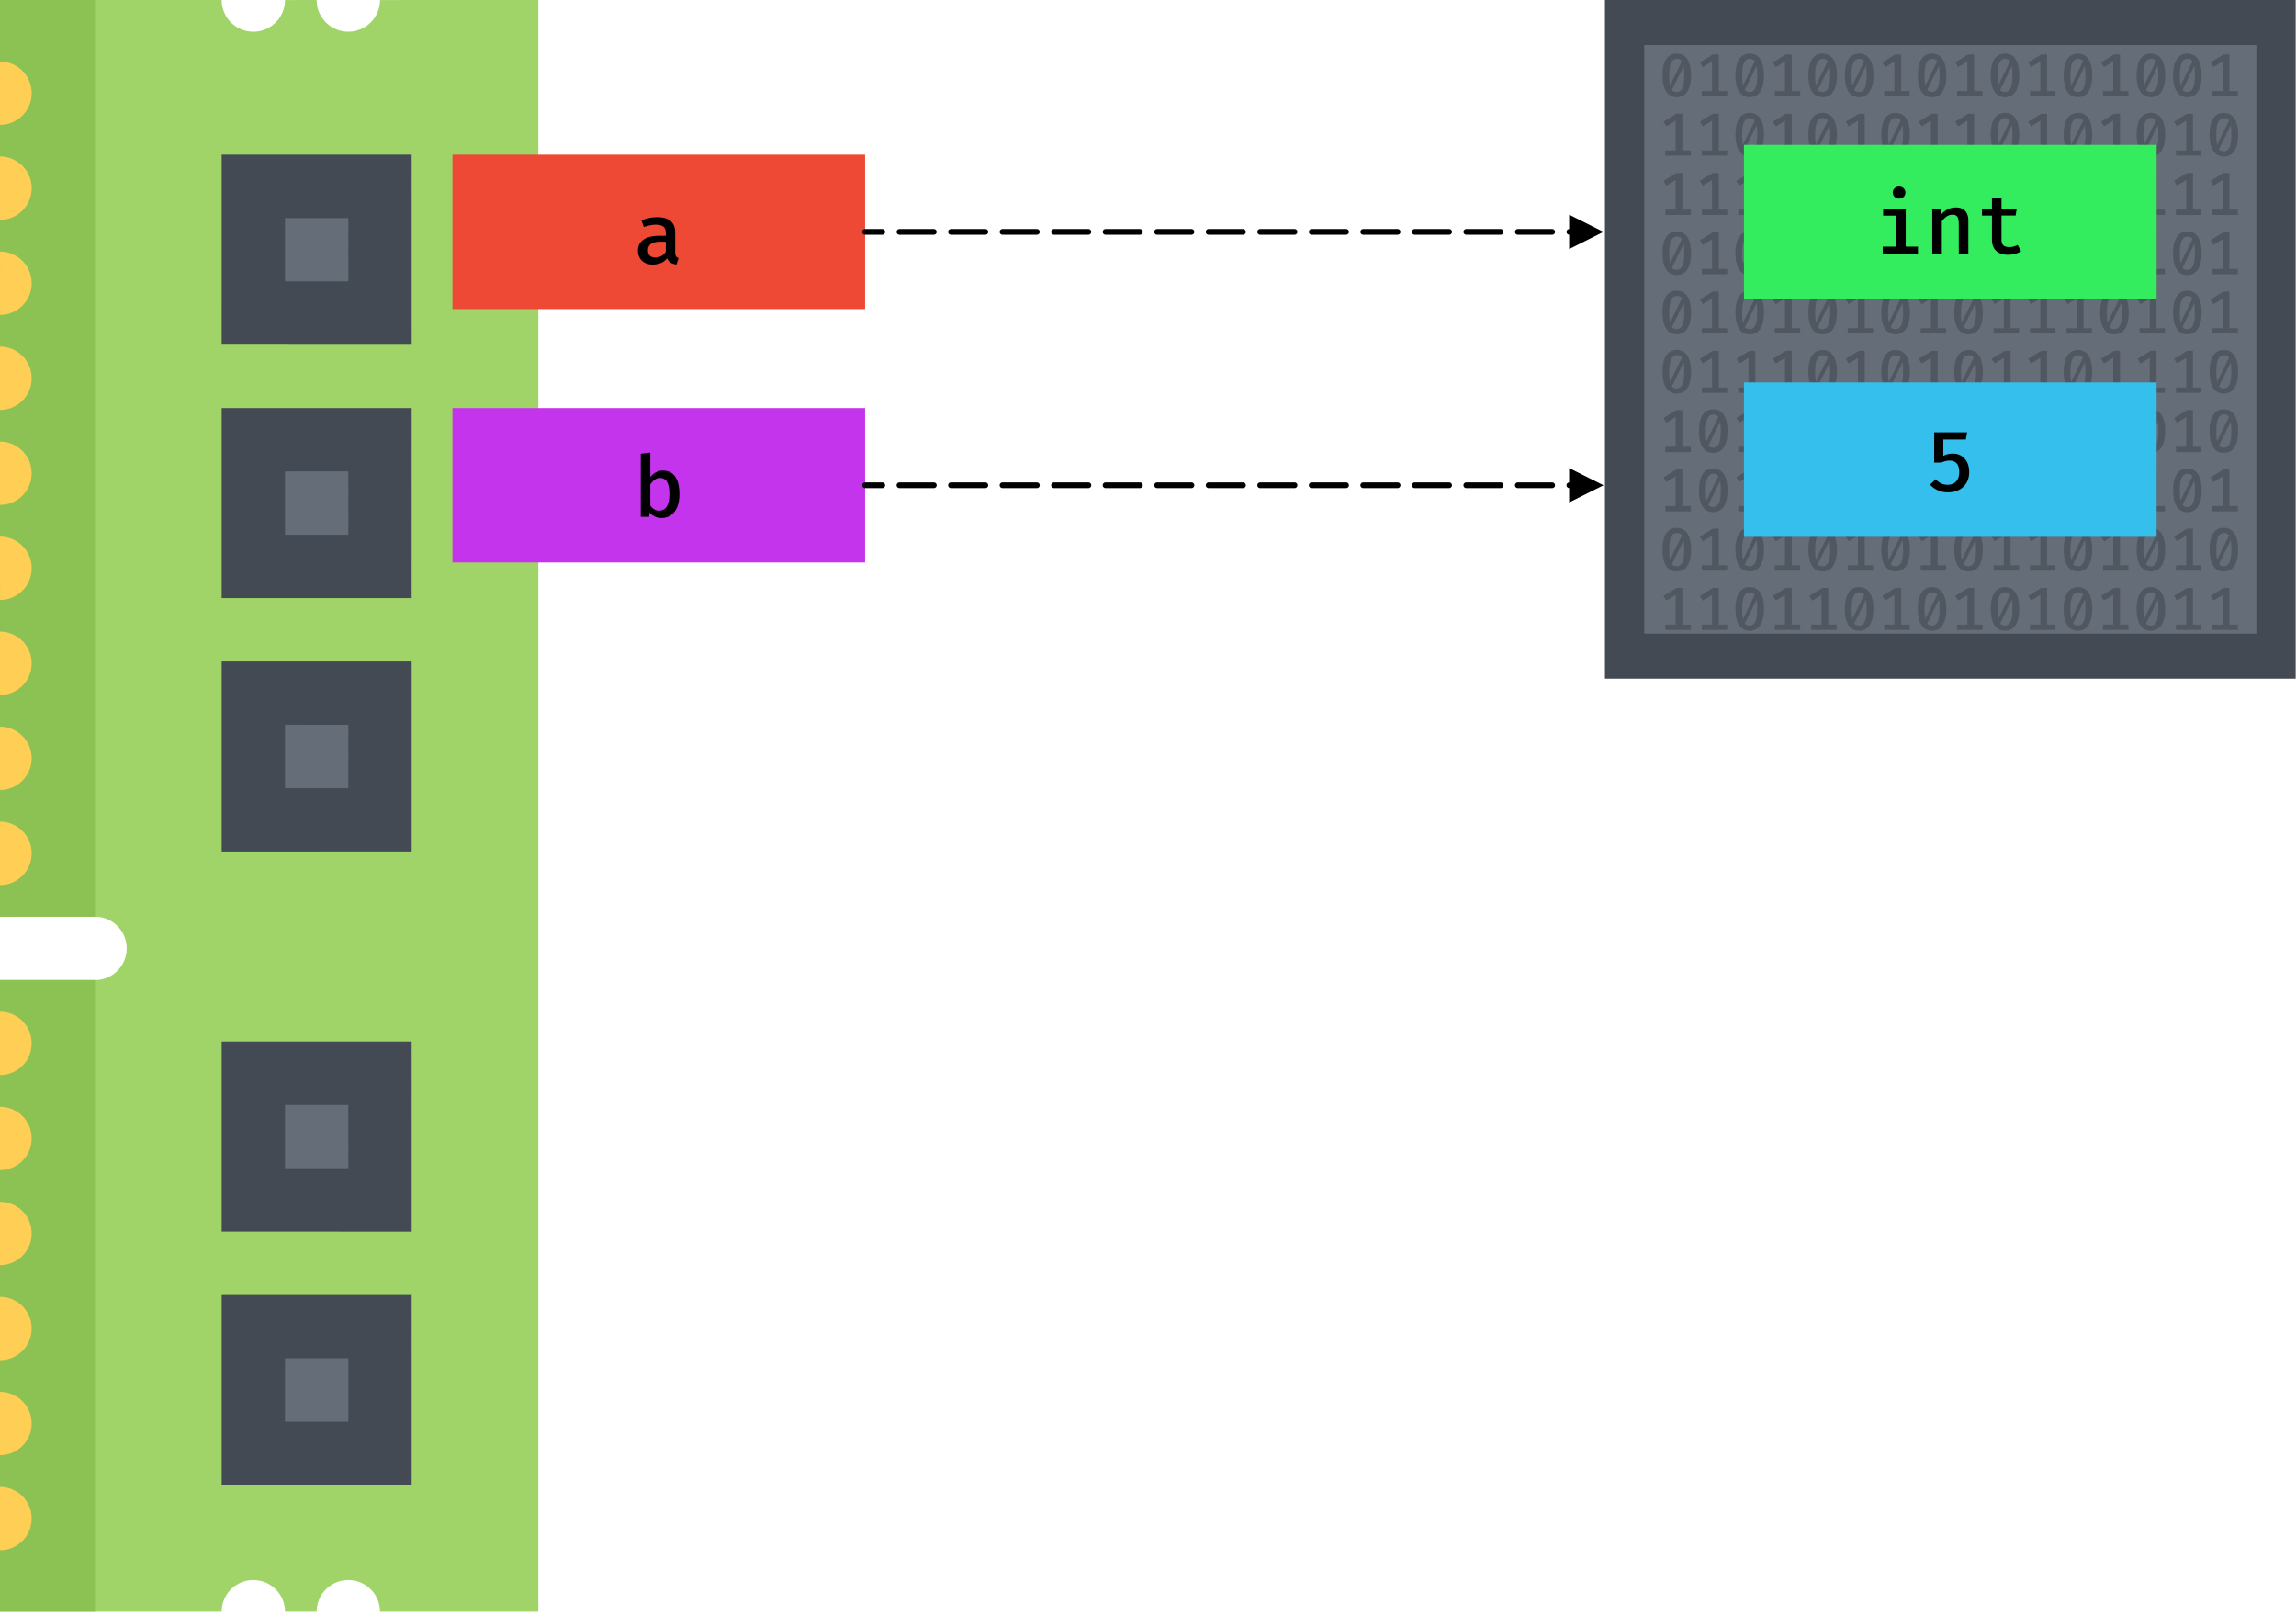 <svg xmlns="http://www.w3.org/2000/svg" xmlns:xlink="http://www.w3.org/1999/xlink" width="401" height="282" fill-rule="evenodd" stroke-linecap="round" stroke-linejoin="round" stroke-miterlimit="1.5" xmlns:v="https://vecta.io/nano"><style><![CDATA[.B{fill-opacity:.2}.C{fill-rule:nonzero}.D{fill:#656d78}.E{fill:#434a54}.F{stroke-dasharray:3,3,3,0,0,0}]]></style><g class="C"><path d="M.002 171.12h16.59c3.053.006 5.534-2.475 5.534-5.534 0-3.047-2.481-5.528-5.528-5.528l-16.595.006L-.001.003h38.713a5.54 5.54 0 0 0 5.534 5.534A5.54 5.54 0 0 0 49.776.006l5.525-.003c.003 3.056 2.478 5.531 5.537 5.531 3.05-.003 5.525-2.478 5.528-5.528L94.017 0v281.404l-27.651.006a5.53 5.53 0 0 0-5.534-5.534c-3.047 0-5.522 2.475-5.528 5.528l-5.528.006a5.53 5.53 0 1 0-11.062-.006H.002V171.12z" fill="#a0d468"/><path d="M16.591 171.12v110.284H.002V171.12h16.59zm.006-11.062l-16.595.006L-.001.003h16.59l.009 160.055z" fill="#8cc153"/><g fill="#ffce54"><path d="M5.533 16.272a5.54 5.54 0 0 1-5.531 5.531l-.003-11.065a5.54 5.54 0 0 1 5.534 5.534zm0 16.589a5.54 5.54 0 0 1-5.531 5.531l-.003-11.065a5.54 5.54 0 0 1 5.534 5.534zm0 16.59c0 3.059-2.475 5.534-5.531 5.531l.003-11.059a5.53 5.53 0 0 1 5.528 5.528zM5.53 66.043c.003 3.056-2.475 5.534-5.531 5.531l.003-11.059a5.53 5.53 0 0 1 5.528 5.528zm0 16.59c.003 3.056-2.475 5.534-5.531 5.531l.003-11.059a5.53 5.53 0 0 1 5.528 5.528zm.006 16.595a5.54 5.54 0 0 1-5.531 5.531L.002 93.694a5.54 5.54 0 0 1 5.534 5.534zm0 16.59c-.006 3.053-2.486 5.534-5.534 5.534v-11.068a5.55 5.55 0 0 1 5.534 5.534zm0 16.589c-.006 3.053-2.486 5.534-5.534 5.534v-11.068a5.55 5.55 0 0 1 5.534 5.534zm0 16.59c-.012 3.059-2.481 5.54-5.534 5.534v-11.068a5.55 5.55 0 0 1 5.534 5.534z"/><use xlink:href="#B"/><use xlink:href="#B" y="16.589"/><path d="M5.53 215.372c0 3.047-2.475 5.522-5.528 5.528l-.006-11.062c3.065-.005 5.539 2.469 5.534 5.534zm0 16.59c0 3.047-2.475 5.522-5.528 5.528l-.006-11.062a5.53 5.53 0 0 1 5.534 5.534zm0 16.589c0 3.047-2.475 5.522-5.528 5.528l-.006-11.062a5.53 5.53 0 0 1 5.534 5.534z"/><use xlink:href="#B" y="82.959"/></g></g><g class="D"><path d="M66.366 231.628H44.244v22.123h22.123z"/><path d="M44.243 209.506h22.123l-.005-22.118H44.248l-.005 22.117zm.002-66.361h22.123l-.003-22.12-22.12-.003v22.123z" class="C"/><path d="M66.367 76.778H44.245V98.9h22.123z"/></g><g class="C"><path d="M71.9 259.286l-33.185-.006v-33.179h33.179l.006 33.185zm-22.129-11.062h11.068v-11.068l-11.062.006-.006 11.062zm22.128-33.184l-33.185-.006v-33.179h33.179l.006 33.185zM49.77 203.978h11.068l-.006-11.062H49.776l-.006 11.062zm22.126-55.305l-33.182.003.003-33.182h33.179v33.179zm-22.12-11.059l11.059-.003.003-11.059-11.065-.003.003 11.065zm22.121-66.366l-.003 33.182H38.715V71.251l33.182-.003zM60.838 93.374l-.003-11.065-11.059.003-.003 11.059 11.065.003z" class="E"/><path d="M44.243 54.655h22.123l-.003-22.12-22.115.003-.006 22.117z" class="D"/><path d="M71.894 27.004l.006 33.185-33.188-.003.003-33.182h33.179zm-22.12 22.12l11.065.003-.006-11.062H49.776l-.003 11.059z" class="E"/></g><path d="M280.307 0h120.632v118.497H280.307z" class="E"/><path d="M287.172 7.865h106.9v102.766h-106.9z" class="D"/><g class="C B"><use xlink:href="#C"/><use xlink:href="#D"/><use xlink:href="#C" x="12.739"/><use xlink:href="#D" x="12.738"/><use xlink:href="#C" x="25.478"/><use xlink:href="#C" x="31.847"/><use xlink:href="#D" x="31.846"/><use xlink:href="#C" x="44.586"/><use xlink:href="#D" x="44.585"/><use xlink:href="#C" x="57.324"/><use xlink:href="#D" x="57.323"/><use xlink:href="#C" x="70.063"/><use xlink:href="#D" x="70.062"/><use xlink:href="#C" x="82.805"/><use xlink:href="#C" x="89.174"/><use xlink:href="#D" x="89.174"/><use xlink:href="#D" x="-6.37" y="10.351"/><use xlink:href="#D" y="10.351"/><use xlink:href="#C" x="12.739" y="10.351"/><use xlink:href="#D" x="12.738" y="10.351"/><use xlink:href="#C" x="25.478" y="10.351"/><use xlink:href="#D" x="25.477" y="10.351"/><use xlink:href="#C" x="38.216" y="10.351"/><use xlink:href="#D" x="38.215" y="10.351"/><use xlink:href="#D" x="44.585" y="10.351"/><use xlink:href="#C" x="57.324" y="10.351"/><use xlink:href="#D" x="57.323" y="10.351"/><use xlink:href="#C" x="70.063" y="10.351"/><use xlink:href="#D" x="70.062" y="10.351"/><use xlink:href="#C" x="82.805" y="10.351"/><use xlink:href="#D" x="82.804" y="10.351"/><use xlink:href="#C" x="95.544" y="10.351"/><use xlink:href="#E"/><use xlink:href="#E" x="6.37"/><use xlink:href="#E" x="12.739"/><use xlink:href="#E" x="19.108"/><use xlink:href="#C" x="25.478" y="20.701"/><use xlink:href="#E" x="31.847"/><use xlink:href="#C" x="38.216" y="20.701"/><use xlink:href="#E" x="44.585"/><use xlink:href="#C" x="50.955" y="20.701"/><use xlink:href="#C" x="57.324" y="20.701"/><use xlink:href="#E" x="63.693"/><use xlink:href="#E" x="70.063"/><use xlink:href="#C" x="76.432" y="20.701"/><use xlink:href="#E" x="82.805"/><use xlink:href="#E" x="89.174"/><use xlink:href="#E" x="95.544"/><use xlink:href="#C" y="31.052"/><use xlink:href="#D" y="31.052"/><use xlink:href="#C" x="12.739" y="31.052"/><use xlink:href="#D" x="12.738" y="31.052"/><use xlink:href="#C" x="25.478" y="31.052"/><use xlink:href="#C" x="31.847" y="31.052"/><use xlink:href="#C" x="38.216" y="31.052"/><use xlink:href="#C" x="44.586" y="31.052"/><use xlink:href="#D" x="44.585" y="31.052"/><use xlink:href="#D" x="50.954" y="31.052"/><use xlink:href="#D" x="57.323" y="31.052"/><use xlink:href="#D" x="63.693" y="31.052"/><use xlink:href="#C" x="76.432" y="31.052"/><use xlink:href="#D" x="76.435" y="31.052"/><use xlink:href="#C" x="89.174" y="31.052"/><use xlink:href="#D" x="89.174" y="31.052"/><use xlink:href="#C" y="41.402"/><use xlink:href="#D" y="41.402"/><use xlink:href="#C" x="12.739" y="41.402"/><use xlink:href="#D" x="12.738" y="41.402"/><use xlink:href="#C" x="25.478" y="41.402"/><use xlink:href="#D" x="25.477" y="41.402"/><use xlink:href="#C" x="38.216" y="41.402"/><use xlink:href="#D" x="38.215" y="41.402"/><use xlink:href="#C" x="50.955" y="41.402"/><use xlink:href="#D" x="50.954" y="41.402"/><use xlink:href="#D" x="57.323" y="41.402"/><use xlink:href="#D" x="63.693" y="41.402"/><use xlink:href="#C" x="76.432" y="41.402"/><use xlink:href="#D" x="76.435" y="41.402"/><use xlink:href="#C" x="89.174" y="41.402"/><use xlink:href="#D" x="89.174" y="41.402"/><use xlink:href="#C" y="51.753"/><use xlink:href="#D" y="51.753"/><use xlink:href="#D" x="6.369" y="51.753"/><use xlink:href="#D" x="12.738" y="51.753"/><use xlink:href="#C" x="25.478" y="51.753"/><use xlink:href="#D" x="25.477" y="51.753"/><use xlink:href="#C" x="38.216" y="51.753"/><use xlink:href="#D" x="38.215" y="51.753"/><use xlink:href="#C" x="50.955" y="51.753"/><use xlink:href="#D" x="50.954" y="51.753"/><use xlink:href="#D" x="57.323" y="51.753"/><use xlink:href="#C" x="70.063" y="51.753"/><use xlink:href="#D" x="70.062" y="51.753"/><use xlink:href="#D" x="76.435" y="51.753"/><use xlink:href="#D" x="82.804" y="51.753"/><use xlink:href="#C" x="95.544" y="51.753"/><use xlink:href="#D" x="-6.37" y="62.103"/><use xlink:href="#C" x="6.37" y="62.103"/><use xlink:href="#D" x="6.369" y="62.103"/><use xlink:href="#C" x="19.108" y="62.103"/><use xlink:href="#D" x="19.108" y="62.103"/><use xlink:href="#D" x="25.477" y="62.103"/><use xlink:href="#C" x="38.216" y="62.103"/><use xlink:href="#D" x="38.215" y="62.103"/><use xlink:href="#C" x="50.955" y="62.103"/><use xlink:href="#D" x="50.954" y="62.103"/><use xlink:href="#C" x="63.693" y="62.103"/><use xlink:href="#D" x="63.693" y="62.103"/><use xlink:href="#C" x="76.432" y="62.103"/><use xlink:href="#C" x="82.805" y="62.103"/><use xlink:href="#D" x="82.804" y="62.103"/><use xlink:href="#C" x="95.544" y="62.103"/><use xlink:href="#D" x="-6.37" y="72.454"/><use xlink:href="#C" x="6.37" y="72.454"/><use xlink:href="#D" x="6.369" y="72.454"/><use xlink:href="#D" x="12.738" y="72.454"/><use xlink:href="#D" x="19.108" y="72.454"/><use xlink:href="#C" x="31.847" y="72.454"/><use xlink:href="#C" x="38.216" y="72.454"/><use xlink:href="#D" x="38.215" y="72.454"/><use xlink:href="#D" x="44.585" y="72.454"/><use xlink:href="#C" x="57.324" y="72.454"/><use xlink:href="#D" x="57.323" y="72.454"/><use xlink:href="#C" x="70.063" y="72.454"/><use xlink:href="#D" x="70.062" y="72.454"/><use xlink:href="#D" x="76.435" y="72.454"/><use xlink:href="#C" x="89.174" y="72.454"/><use xlink:href="#D" x="89.174" y="72.454"/><use xlink:href="#C" y="82.805"/><use xlink:href="#D" y="82.805"/><use xlink:href="#C" x="12.739" y="82.805"/><use xlink:href="#D" x="12.738" y="82.805"/><use xlink:href="#C" x="25.478" y="82.805"/><use xlink:href="#D" x="25.477" y="82.805"/><use xlink:href="#C" x="38.216" y="82.805"/><use xlink:href="#D" x="38.215" y="82.805"/><use xlink:href="#C" x="50.955" y="82.805"/><use xlink:href="#D" x="50.954" y="82.805"/><use xlink:href="#D" x="57.323" y="82.805"/><use xlink:href="#C" x="70.063" y="82.805"/><use xlink:href="#D" x="70.062" y="82.805"/><use xlink:href="#C" x="82.805" y="82.805"/><use xlink:href="#D" x="82.804" y="82.805"/><use xlink:href="#C" x="95.544" y="82.805"/><use xlink:href="#D" x="-6.37" y="93.155"/><use xlink:href="#D" y="93.155"/><use xlink:href="#C" x="12.739" y="93.155"/><use xlink:href="#D" x="12.738" y="93.155"/><use xlink:href="#D" x="19.108" y="93.155"/><use xlink:href="#C" x="31.847" y="93.155"/><use xlink:href="#D" x="31.846" y="93.155"/><use xlink:href="#C" x="44.586" y="93.155"/><use xlink:href="#D" x="44.585" y="93.155"/><use xlink:href="#C" x="57.324" y="93.155"/><use xlink:href="#D" x="57.323" y="93.155"/><use xlink:href="#C" x="70.063" y="93.155"/><use xlink:href="#D" x="70.062" y="93.155"/><use xlink:href="#C" x="82.805" y="93.155"/><use xlink:href="#D" x="82.804" y="93.155"/><use xlink:href="#D" x="89.174" y="93.155"/></g><path d="M304.587 25.296h72.069v26.961h-72.069z" fill="#34ed5f"/><path d="M331.676 32.57c.319 0 .595.102.798.305a1.01 1.01 0 0 1 .305.74c0 .305-.102.552-.305.755s-.479.305-.798.305a1.06 1.06 0 0 1-.784-.305c-.203-.203-.305-.45-.305-.755a1.01 1.01 0 0 1 .305-.74 1.06 1.06 0 0 1 .784-.305zm-2.787 3.847h3.949v6.649h2.134v1.219h-6.155v-1.219h2.352v-5.415h-2.279v-1.234zm8.585 7.869v-7.868h1.437l.131 1.031c.319-.392.711-.697 1.147-.915.45-.218.915-.319 1.394-.319.726 0 1.263.203 1.64.61.363.406.552.987.552 1.728v5.734h-1.67V39.38c0-.479-.029-.857-.087-1.118-.058-.276-.16-.465-.319-.581-.16-.131-.406-.189-.711-.189-.363 0-.697.102-1.016.319-.305.218-.581.494-.827.827v5.647h-1.67zm15.515-.421a3.79 3.79 0 0 1-1.045.45 4.55 4.55 0 0 1-1.248.174c-.61 0-1.118-.116-1.524-.319a2.3 2.3 0 0 1-.958-.9c-.203-.392-.319-.842-.319-1.365v-4.268h-1.742v-1.219h1.742v-1.757l1.67-.189v1.945h2.657l-.189 1.219h-2.468v4.254c0 .421.116.74.319.944.218.203.566.305 1.045.305.523 0 1.002-.131 1.452-.377l.61 1.103z" class="C"/><path d="M304.587 66.774h72.069v26.961h-72.069z" fill="#34bfed"/><path d="M343.556 75.485l-.218 1.248h-3.934v2.86c.276-.145.552-.247.827-.305a3.94 3.94 0 0 1 .842-.087c.552 0 1.045.131 1.481.392.421.261.755.624 1.002 1.118s.363 1.074.363 1.757-.16 1.292-.465 1.815a3.03 3.03 0 0 1-1.292 1.234c-.552.305-1.205.45-1.931.45-1.248 0-2.308-.45-3.15-1.35l1.002-.944c.566.653 1.263.973 2.076.973.639 0 1.132-.203 1.481-.581.363-.377.537-.915.537-1.611 0-.711-.145-1.234-.45-1.553-.29-.319-.697-.479-1.219-.479a2.81 2.81 0 0 0-.711.087 6.04 6.04 0 0 0-.769.261h-1.219v-5.284h5.749z" class="C"/><path d="M79.02 27.004h72.069v26.961H79.02z" fill="#ed4934"/><path d="M117.917 44.063c0 .305.044.523.145.668.087.145.232.261.45.319l-.363 1.132c-.406-.044-.74-.145-1.016-.319s-.479-.436-.624-.769c-.276.363-.639.639-1.074.827a3.84 3.84 0 0 1-1.437.276c-.523 0-.973-.102-1.365-.305a2.14 2.14 0 0 1-.9-.857c-.203-.363-.319-.798-.319-1.278 0-.827.334-1.466.973-1.916.653-.45 1.568-.668 2.773-.668h1.118v-.523c0-.494-.145-.857-.436-1.089-.305-.218-.74-.334-1.307-.334-.276 0-.595.029-.958.102-.377.073-.755.174-1.132.305l-.421-1.176a9.16 9.16 0 0 1 1.423-.406 7.54 7.54 0 0 1 1.336-.131c1.045 0 1.829.232 2.352.682.523.465.784 1.118.784 1.96v3.499zm-3.412.9c.348 0 .682-.087 1.002-.261a2.13 2.13 0 0 0 .769-.755v-1.742h-.915c-.769 0-1.321.131-1.67.377-.348.261-.523.624-.523 1.103 0 .421.116.74.334.958.232.218.566.319 1.002.319z" class="C"/><path d="M79.02 71.248h72.069v26.961H79.02z" fill="#c534ed"/><path d="M113.576 83.313c.276-.363.61-.653.973-.842a2.38 2.38 0 0 1 1.19-.305c1.002 0 1.728.363 2.207 1.089.479.711.711 1.728.711 3.034 0 .813-.116 1.524-.348 2.149-.247.624-.61 1.118-1.074 1.466-.479.363-1.045.537-1.699.537-.871 0-1.568-.334-2.076-.973l-.087.769h-1.466V79.219l1.67-.189v4.283zm1.539 5.851c.581 0 1.016-.232 1.321-.711.305-.465.465-1.19.465-2.149 0-.987-.145-1.713-.406-2.163a1.34 1.34 0 0 0-1.205-.682c-.348 0-.668.102-.958.305a3.14 3.14 0 0 0-.755.813v3.687c.189.276.406.508.682.668.261.16.552.232.857.232z" class="C"/><path d="M274.054 37.484l6 3-6 3v-6z"/><path d="M151.09 40.484h124.164" fill="none" stroke="#000" class="F"/><path d="M274.051 81.728l6 3-6 3v-6z"/><path d="M151.09 84.728h124.161" fill="none" stroke="#000" class="F"/><defs ><path id="B" d="M5.53 182.182a5.52 5.52 0 0 1-5.528 5.528v-11.056a5.52 5.52 0 0 1 5.528 5.528z"/><path id="C" d="M292.854 9.357c.538 0 .994.145 1.366.445.373.29.652.725.838 1.294.197.569.29 1.252.29 2.06s-.093 1.501-.29 2.07c-.186.569-.466 1.004-.838 1.304-.373.29-.828.445-1.366.445-.818 0-1.439-.331-1.863-.994-.424-.652-.631-1.594-.631-2.826 0-1.221.207-2.163.631-2.815s1.045-.983 1.863-.983zm0 .911c-.435 0-.766.228-.983.693-.217.455-.331 1.19-.331 2.194 0 .756.041 1.335.135 1.76l2.07-4.223a.94.94 0 0 0-.373-.331c-.145-.062-.311-.093-.518-.093zm0 5.796c.435 0 .756-.228.983-.693.217-.455.321-1.19.321-2.215 0-.693-.031-1.232-.104-1.615l-2.049 4.171c.104.124.228.207.362.269.135.052.3.083.486.083z"/><path id="D" d="M300.197 9.502v6.397h1.47v.932h-4.44v-.932h1.791v-5.175l-1.615.994-.507-.828 2.256-1.387h1.045z"/><path id="E" d="M293.827 30.203V36.6h1.47v.932h-4.44V36.6h1.791v-5.175l-1.615.994-.507-.828 2.256-1.387h1.045z"/></defs></svg>